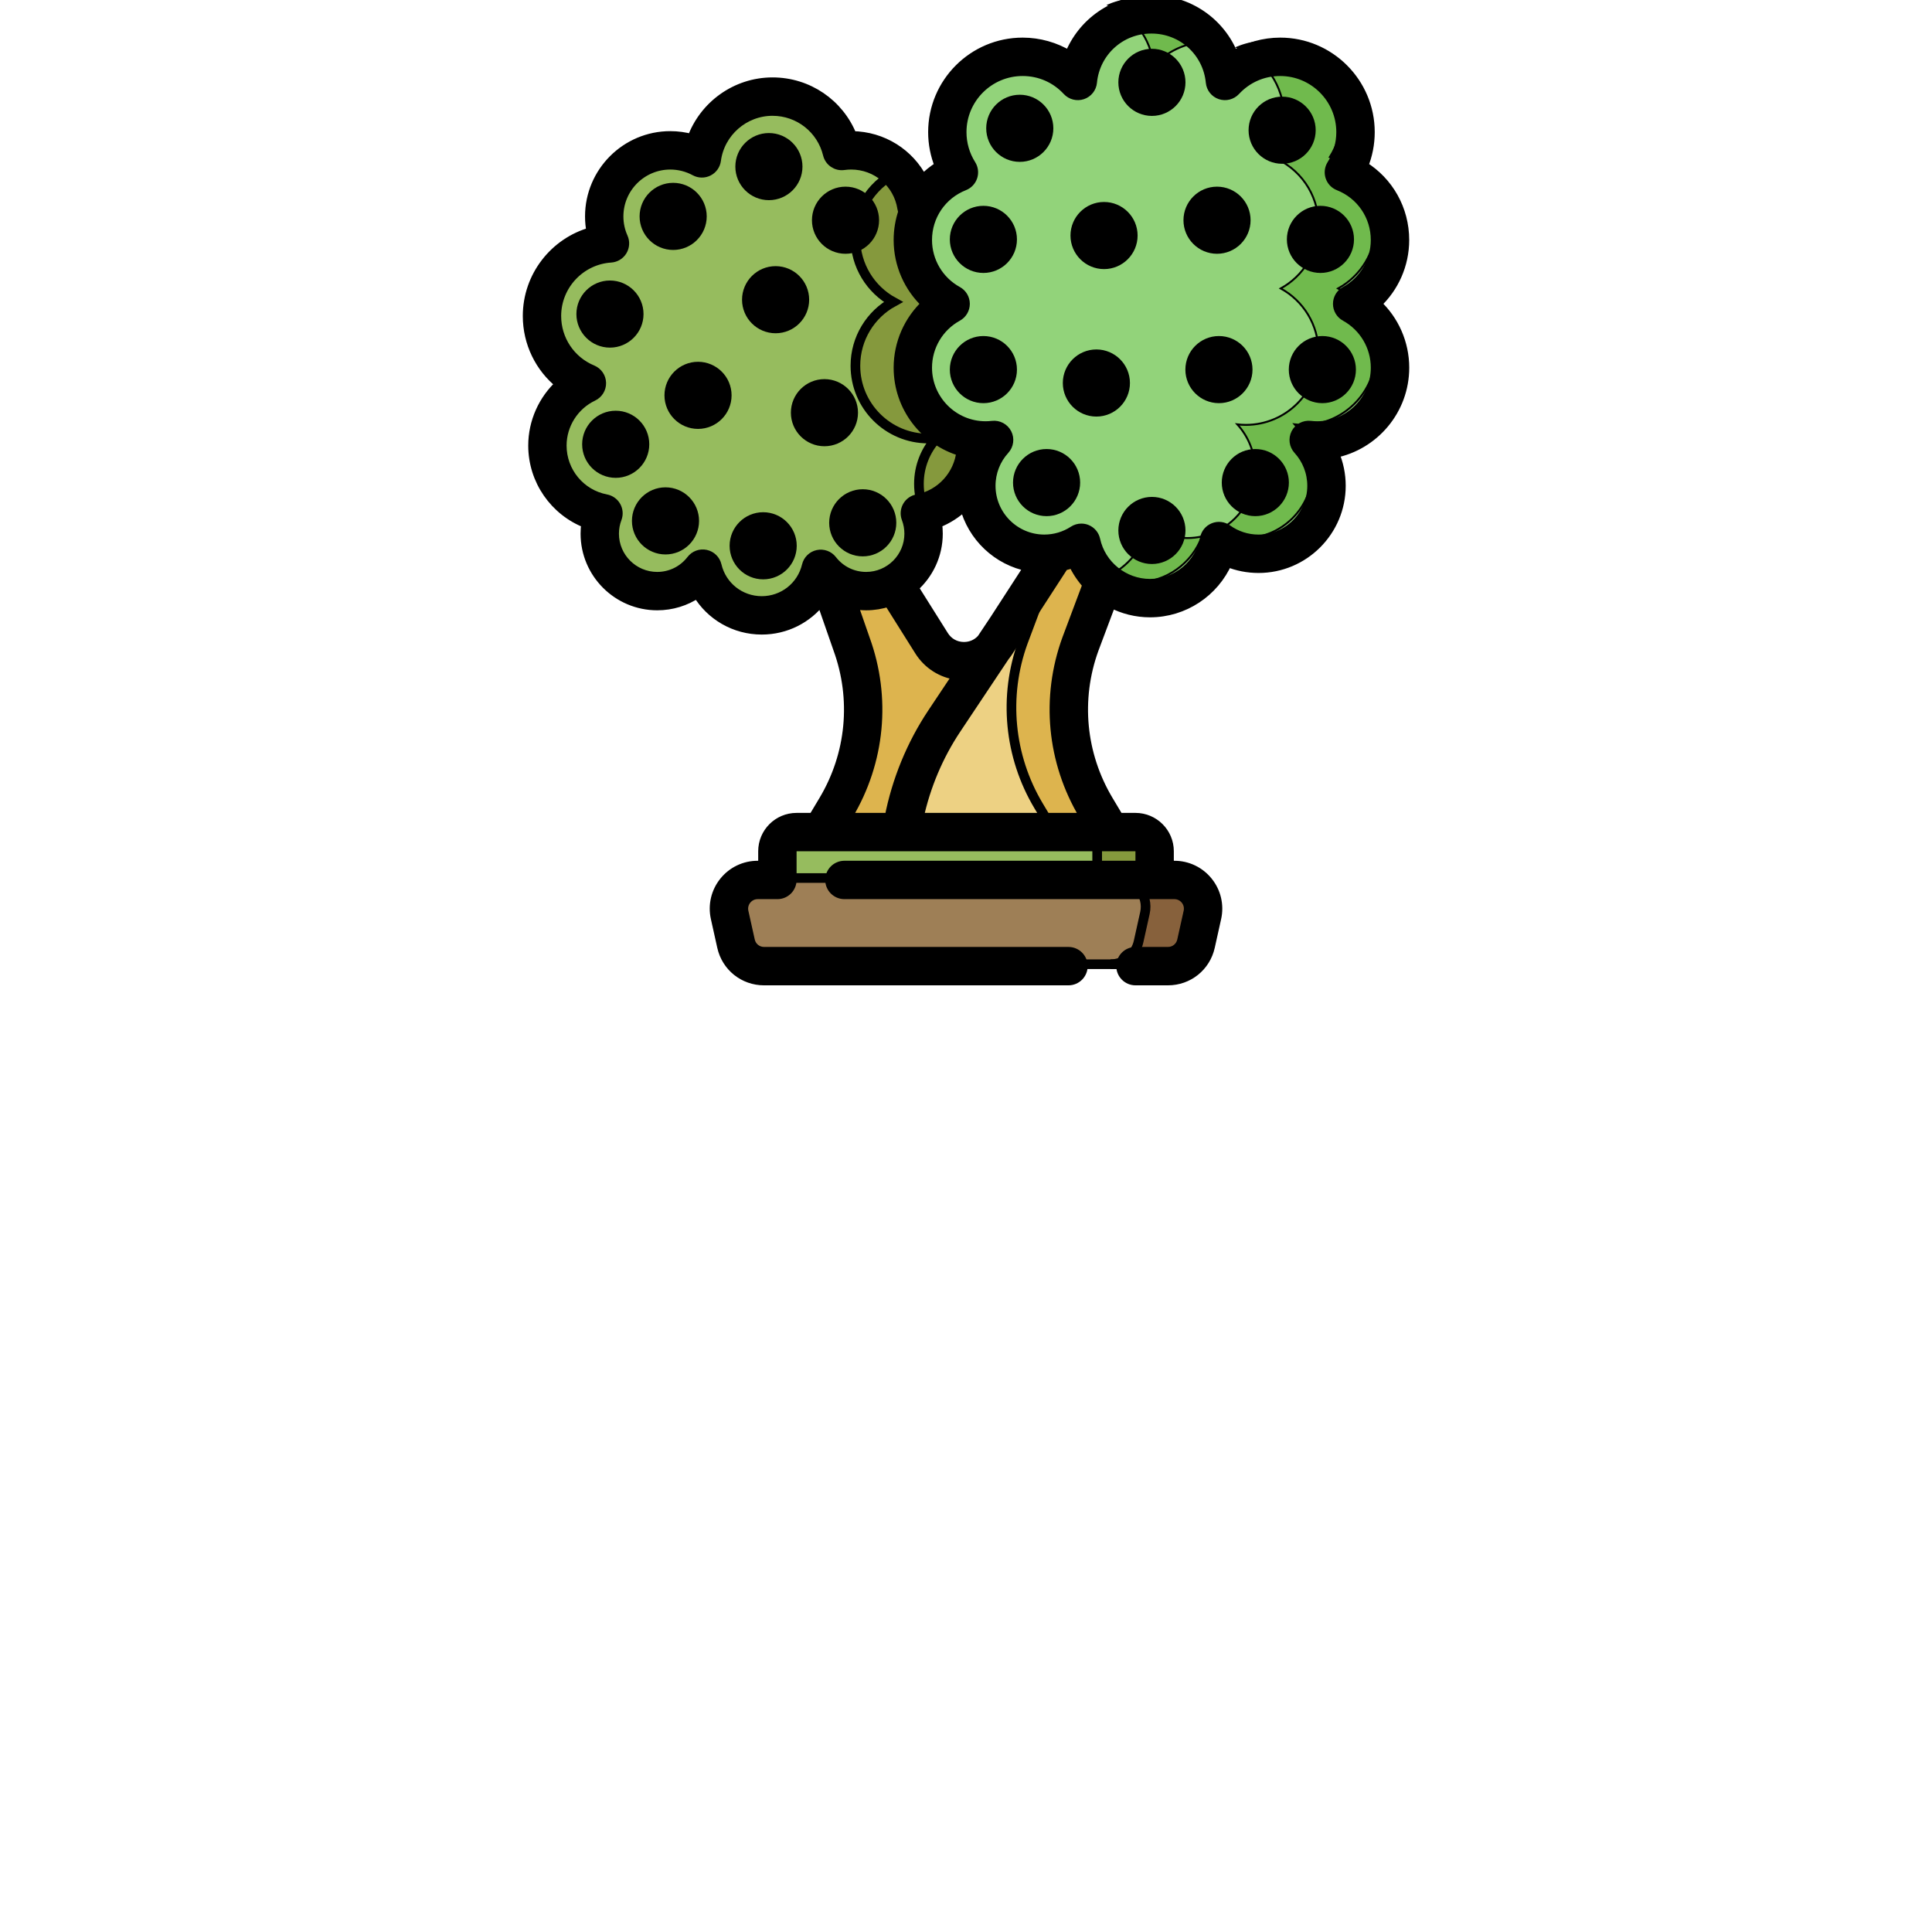 <svg width="200" height="200" xmlns="http://www.w3.org/2000/svg">
 <!-- Created with Method Draw - http://github.com/duopixel/Method-Draw/ -->

 <g id="Layer_1">
  <title>Layer 1</title>
  <g stroke="null" id="svg_44">
   <path stroke="null" d="m102.809,66.861c-1.695,1.996 -4.924,1.832 -6.37,-0.47l-4.914,-7.835l-6.344,-0.595l2.974,8.511c2.038,5.606 1.444,11.831 -1.618,16.95l-1.505,2.516l9.466,4.956l11.702,-24.165l-3.392,0.131l-0,-0zm0,0" fill="#ddb44e" id="svg_4"/>
   <path stroke="null" d="m111.844,66.472c-2.037,5.607 -1.443,11.831 1.618,16.95l1.505,2.516l-10.358,4.906l-11.284,-4.906c0.305,-2.056 0.834,-4.066 1.577,-5.993c0.743,-1.929 1.697,-3.774 2.851,-5.503l5.055,-7.581c0.002,-0.002 0.002,-0.004 0.004,-0.004c0.111,-0.133 0.218,-0.276 0.315,-0.426l1.09,-1.684l4.811,-7.426s1.412,-2.442 4.219,-1.78c2.809,0.66 1.784,2.84 1.784,2.84l-0.811,1.752l-2.377,6.338l-0,0zm0,0" fill="#edd183" id="svg_5"/>
   <path stroke="null" d="m119.526,94.859l0,-6.938c0,-1.095 -0.887,-1.982 -1.982,-1.982l-35.088,0c-1.095,0 -1.982,0.887 -1.982,1.982l0,6.938l39.053,0zm0,0" fill="#96bc5e" id="svg_6"/>
   <path stroke="null" d="m119.526,87.92l0,6.938l-5.947,0l0,-6.938c0,-1.094 -0.888,-1.982 -1.982,-1.982l5.947,0c1.094,0 1.982,0.888 1.982,1.982zm0,0" fill="#85993d" id="svg_7"/>
   <path stroke="null" d="m94.867,21.134c-0.513,-3.27 -3.343,-5.771 -6.756,-5.771c-0.33,0 -0.653,0.025 -0.97,0.07c-0.784,-3.232 -3.695,-5.631 -7.168,-5.631c-3.741,0 -6.83,2.785 -7.312,6.394c-0.972,-0.53 -2.087,-0.832 -3.272,-0.832c-3.777,0 -6.839,3.062 -6.839,6.839c0,0.996 0.214,1.941 0.596,2.793c-3.93,0.255 -7.039,3.521 -7.039,7.515c0,3.139 1.92,5.829 4.65,6.961c-2.417,1.143 -4.089,3.602 -4.089,6.454c0,3.486 2.5,6.386 5.805,7.01c-0.249,0.656 -0.386,1.366 -0.386,2.109c0,3.284 2.663,5.947 5.947,5.947c1.921,0 3.628,-0.911 4.715,-2.325c0.652,2.772 3.139,4.836 6.11,4.836c2.964,0 5.446,-2.055 6.104,-4.817c1.088,1.402 2.789,2.306 4.7,2.306c3.285,0 5.947,-2.662 5.947,-5.947c0,-0.743 -0.137,-1.453 -0.386,-2.109c3.304,-0.624 5.805,-3.524 5.805,-7.01c-2.203,-8.756 5.464,-19.106 -6.163,-24.792l-0,0zm0,0" fill="#96bc5e" id="svg_8"/>
   <path stroke="null" d="m101.028,45.927c0,3.322 -2.272,6.114 -5.346,6.904c-0.357,-0.843 -0.555,-1.769 -0.555,-2.741c0,-1.83 0.698,-3.496 1.839,-4.746c-0.289,0.033 -0.582,0.053 -0.882,0.053c-4.161,0 -7.533,-3.372 -7.533,-7.533c0,-2.849 1.582,-5.329 3.915,-6.607c-2.333,-1.281 -3.915,-3.761 -3.915,-6.61c0,-3.149 1.937,-5.848 4.685,-6.972c0.844,0.953 1.425,2.143 1.631,3.459c0.135,0.066 0.27,0.133 0.399,0.201c-0.492,0.999 -0.767,2.123 -0.767,3.312c0,2.849 1.582,5.329 3.915,6.61c-2.333,1.278 -3.915,3.758 -3.915,6.607c0,3.773 2.774,6.897 6.392,7.446c0.041,0.207 0.087,0.413 0.139,0.617l-0,0zm0,0" fill="#85993d" id="svg_9"/>
   <path stroke="null" d="m121.568,90.894c1.902,0 3.315,1.762 2.902,3.619l-0.661,2.974c-0.303,1.361 -1.509,2.329 -2.903,2.329l-41.815,0c-1.394,0 -2.6,-0.968 -2.903,-2.329l-0.661,-2.974c-0.413,-1.857 1,-3.619 2.902,-3.619l43.138,0l-0,0zm0,0" fill="#9e7f56" id="svg_10"/>
   <path stroke="null" d="m124.47,94.512l-0.661,2.974c-0.303,1.362 -1.508,2.329 -2.902,2.329l-5.947,0c1.393,0 2.599,-0.967 2.902,-2.329l0.583,-2.627l0.077,-0.347c0.412,-1.855 -1.001,-3.618 -2.902,-3.618l5.947,0c1.901,0 3.314,1.762 2.902,3.618l0,-0zm0,0" fill="#87613c" id="svg_11"/>
   <path stroke="null" d="m111.844,66.472c-2.037,5.607 -1.443,11.831 1.618,16.95l1.505,2.516l-5.947,0l-1.505,-2.516c-3.06,-5.119 -3.655,-11.343 -1.618,-16.95l2.377,-6.338l0.811,-1.752s0.301,-0.638 0.129,-1.33c0.466,-0.616 1.814,-2.034 4.035,-1.51c2.809,0.66 1.784,2.84 1.784,2.84l-0.811,1.752l-2.377,6.338zm0,0" fill="#ddb44e" id="svg_12"/>
   <path stroke="null" d="m139.979,31.256c2.332,-1.28 3.914,-3.76 3.914,-6.608c0,-3.186 -1.978,-5.907 -4.772,-7.009c0.761,-1.204 1.203,-2.629 1.203,-4.159c0,-4.306 -3.491,-7.797 -7.798,-7.797c-2.26,0 -4.295,0.963 -5.719,2.5c-0.372,-3.869 -3.63,-6.894 -7.596,-6.894c-0.005,0 -0.011,0.001 -0.016,0.001s-0.011,-0.001 -0.017,-0.001c-3.966,0 -7.224,3.026 -7.596,6.894c-1.424,-1.536 -3.458,-2.5 -5.719,-2.5c-4.306,0 -7.797,3.492 -7.797,7.798c0,1.529 0.442,2.955 1.203,4.159c-2.793,1.101 -4.771,3.823 -4.771,7.008c0,2.849 1.581,5.328 3.914,6.608c-2.333,1.28 -3.914,3.76 -3.914,6.608c0,4.161 3.372,7.533 7.533,7.533c0.299,0 0.592,-0.019 0.882,-0.053c-1.143,1.251 -1.841,2.916 -1.841,4.745c0,3.887 3.151,7.038 7.038,7.038c1.414,0 2.73,-0.418 3.832,-1.136c0.707,3.274 3.618,5.729 7.104,5.729c3.549,0 6.502,-2.544 7.14,-5.908c1.153,0.827 2.566,1.315 4.093,1.315c3.887,0 7.038,-3.151 7.038,-7.038c0,-1.828 -0.698,-3.493 -1.841,-4.745c0.29,0.034 0.584,0.053 0.883,0.053c4.16,0 7.533,-3.372 7.533,-7.533c0,-2.848 -1.582,-5.327 -3.914,-6.607l-0,-0zm0,0" fill="#92d37a" id="svg_13"/>
   <g stroke="null" fill="#70ba4d" id="svg_14" transform="matrix(0.198,0,0,0.198,-1055.563,-1113.57) ">
    <path stroke="null" d="m5959.547,5904.551c-5.152,14.008 -18.602,24.008 -34.41,24.008c-5.34,0 -10.422,-1.137 -15,-3.207c10.758,-4.82 18.758,-14.68 21.02,-26.59c5.82,4.168 12.938,6.641 20.648,6.641c2.66,0 5.25,-0.293 7.742,-0.852zm0,0" id="svg_15"/>
    <path stroke="null" d="m5960.875,5645.969c-10.488,0.59 -19.879,5.301 -26.59,12.531c-1.379,-14.348 -10.641,-26.41 -23.398,-31.77c4.59,-1.93 9.629,-3 14.918,-3l0.172,0c15.449,0 28.77,9.102 34.898,22.238zm0,0" id="svg_16"/>
    <path stroke="null" d="m6050.476,5808.231c0,20.988 -17.02,38 -38,38c-1.512,0 -2.992,-0.102 -4.449,-0.27c5.758,6.309 9.277,14.711 9.277,23.941c0,19.598 -15.891,35.5 -35.5,35.5c-5.359,0 -10.438,-1.191 -14.988,-3.32c12.109,-5.66 20.488,-17.941 20.488,-32.18c0,-9.23 -3.52,-17.633 -9.277,-23.941c1.457,0.168 2.938,0.27 4.449,0.27c20.98,0 38,-17.012 38,-38c0,-14.371 -7.98,-26.879 -19.75,-33.328c11.77,-6.461 19.75,-18.973 19.75,-33.344c0,-16.059 -9.98,-29.789 -24.07,-35.348c3.84,-6.07 6.07,-13.262 6.07,-20.98c0,-16.41 -10.051,-30.48 -24.352,-36.371c4.621,-1.91 9.691,-2.957 15.012,-2.957c21.73,0 39.34,17.609 39.34,39.328c0,7.719 -2.23,14.91 -6.07,20.98c14.09,5.559 24.07,19.289 24.07,35.348c0,14.371 -7.98,26.883 -19.75,33.344c11.77,6.449 19.75,18.957 19.75,33.328zm0,0" id="svg_17"/>
   </g>
   <path stroke="null" d="m142.5,31.455c1.813,-1.686 2.88,-4.069 2.88,-6.609c0,-3.177 -1.628,-6.038 -4.255,-7.662c0.452,-1.107 0.687,-2.296 0.687,-3.506c0,-5.119 -4.165,-9.284 -9.284,-9.284c-1.714,0 -3.387,0.481 -4.831,1.36c-1.337,-3.407 -4.639,-5.754 -8.483,-5.754c-0.01,0 -0.023,0 -0.033,0c-3.846,0 -7.146,2.347 -8.484,5.754c-1.443,-0.88 -3.117,-1.36 -4.831,-1.36c-5.119,0 -9.284,4.165 -9.284,9.284c0,1.21 0.235,2.398 0.687,3.506c-0.644,0.399 -1.228,0.873 -1.743,1.406c-1.374,-2.694 -4.144,-4.481 -7.323,-4.515c-1.328,-3.329 -4.553,-5.562 -8.229,-5.562c-3.788,0 -7.102,2.422 -8.343,5.869c-0.727,-0.203 -1.482,-0.307 -2.241,-0.307c-4.591,0 -8.326,3.735 -8.326,8.326c0,0.549 0.053,1.09 0.158,1.62c-3.819,1.063 -6.601,4.58 -6.601,8.689c0,2.794 1.273,5.361 3.379,7.043c-1.761,1.612 -2.817,3.922 -2.817,6.372c0,3.605 2.236,6.771 5.497,8.038c-0.052,0.356 -0.078,0.717 -0.078,1.081c0,4.099 3.334,7.434 7.434,7.434c1.51,0 2.946,-0.447 4.156,-1.266c1.368,2.301 3.864,3.777 6.668,3.777c2.482,0 4.723,-1.16 6.155,-3.024l1.738,4.995c0.002,0.006 0.005,0.012 0.007,0.019c1.894,5.208 1.348,10.923 -1.496,15.68l-1.072,1.792l-1.734,0c-1.913,0 -3.469,1.556 -3.469,3.468l0,1.487l-0.555,0c-1.36,0 -2.628,0.609 -3.479,1.67c-0.851,1.061 -1.17,2.431 -0.875,3.759l0.661,2.974c0.457,2.056 2.247,3.492 4.354,3.492l31.513,0c0.821,0 1.487,-0.665 1.487,-1.487s-0.666,-1.487 -1.487,-1.487l-31.513,0c-0.702,0 -1.299,-0.479 -1.451,-1.164l-0.661,-2.974c-0.098,-0.443 0.009,-0.899 0.292,-1.253c0.283,-0.354 0.706,-0.557 1.159,-0.557l2.042,0c0.822,0 1.487,-0.665 1.487,-1.487l0,-2.974c0,-0.273 0.222,-0.495 0.496,-0.495l2.572,0l0.003,0l0.003,0l32.509,0c0.273,0 0.496,0.221 0.496,0.495l0,1.487l-30.628,0c-0.821,0 -1.487,0.666 -1.487,1.487c0,0.822 0.666,1.487 1.487,1.487l34.156,0c0.454,0 0.877,0.203 1.16,0.557c0.283,0.354 0.39,0.81 0.291,1.253l-0.661,2.974c-0.153,0.685 -0.749,1.164 -1.451,1.164l-3.364,0c-0.821,0 -1.487,0.665 -1.487,1.487s0.666,1.487 1.487,1.487l3.364,0c2.106,0 3.897,-1.436 4.354,-3.492l0.661,-2.974c0.295,-1.328 -0.024,-2.698 -0.875,-3.759c-0.85,-1.061 -2.119,-1.67 -3.479,-1.67l-0.555,0l0,-1.487c0,-1.913 -1.556,-3.468 -3.469,-3.468l-1.733,0l-1.072,-1.792c-2.845,-4.756 -3.39,-10.471 -1.502,-15.666l1.793,-4.776c1.215,0.633 2.586,0.988 4.018,0.988c3.525,0 6.64,-2.108 8.013,-5.222c1.014,0.415 2.102,0.63 3.221,0.63c4.7,0 8.524,-3.824 8.524,-8.524c0,-1.174 -0.239,-2.32 -0.695,-3.376c4.139,-0.817 7.271,-4.474 7.271,-8.85c0,-2.539 -1.068,-4.923 -2.881,-6.608l-0,0zm-56.363,26.519c-0.351,-0.452 -0.93,-0.662 -1.489,-0.542c-0.559,0.121 -1,0.552 -1.132,1.109c-0.516,2.164 -2.432,3.674 -4.659,3.674c-2.234,0 -4.151,-1.517 -4.662,-3.689c-0.132,-0.558 -0.573,-0.992 -1.134,-1.113c-0.561,-0.122 -1.142,0.092 -1.492,0.547c-0.853,1.109 -2.142,1.745 -3.537,1.745c-2.459,0 -4.46,-2.001 -4.46,-4.46c0,-0.543 0.098,-1.075 0.29,-1.581c0.156,-0.411 0.122,-0.87 -0.094,-1.254c-0.214,-0.383 -0.589,-0.652 -1.021,-0.734c-2.662,-0.503 -4.594,-2.837 -4.594,-5.549c0,-2.174 1.271,-4.179 3.238,-5.109c0.531,-0.252 0.865,-0.793 0.85,-1.381c-0.014,-0.588 -0.374,-1.112 -0.917,-1.337c-2.267,-0.941 -3.733,-3.134 -3.733,-5.588c0,-3.177 2.481,-5.826 5.648,-6.032c0.486,-0.032 0.926,-0.299 1.178,-0.716c0.251,-0.417 0.282,-0.931 0.083,-1.375c-0.31,-0.691 -0.466,-1.426 -0.466,-2.185c0,-2.952 2.401,-5.353 5.353,-5.353c0.894,0 1.78,0.225 2.559,0.65c0.43,0.235 0.948,0.242 1.385,0.021c0.438,-0.221 0.737,-0.644 0.801,-1.13c0.389,-2.909 2.899,-5.104 5.838,-5.104c2.727,0 5.081,1.849 5.724,4.496c0.18,0.743 0.895,1.228 1.653,1.121c0.257,-0.036 0.513,-0.054 0.761,-0.054c2.653,0 4.877,1.898 5.287,4.514c0.019,0.122 0.054,0.238 0.1,0.347c-0.316,0.926 -0.486,1.914 -0.486,2.936c0,2.539 1.067,4.922 2.881,6.608c-1.814,1.686 -2.881,4.069 -2.881,6.608c0,4.099 2.748,7.567 6.498,8.661c-0.26,2.451 -2.098,4.485 -4.561,4.95c-0.432,0.082 -0.806,0.351 -1.021,0.735c-0.215,0.383 -0.249,0.843 -0.093,1.254c0.191,0.506 0.289,1.038 0.289,1.581c0,2.459 -2.001,4.46 -4.46,4.46c-1.388,0 -2.672,-0.631 -3.526,-1.731l-0,0zm10.881,-3.811c1.066,-0.414 2.02,-1.031 2.825,-1.8c0.802,3.195 3.413,5.678 6.675,6.297l-3.544,5.47l-1.336,2.003c-0.469,0.53 -1.127,0.827 -1.858,0.825c-0.864,-0.005 -1.624,-0.427 -2.084,-1.16l-3.128,-4.977c1.549,-1.363 2.528,-3.358 2.528,-5.579c0,-0.363 -0.026,-0.724 -0.079,-1.08zm-9.365,30.487l0.159,-0.266c3.304,-5.524 3.939,-12.162 1.743,-18.211l-1.261,-3.625c0.447,0.083 0.904,0.13 1.369,0.13c0.812,0 1.593,-0.133 2.325,-0.375l3.191,5.078c0.884,1.406 2.332,2.314 3.954,2.51l-2.617,3.923c-2.174,3.261 -3.696,6.983 -4.443,10.835l-4.42,0l0,0.001l0,0zm22.794,-18.488c-2.202,6.053 -1.567,12.695 1.738,18.222l0.159,0.266l-17.236,0c0.706,-3.266 2.031,-6.412 3.881,-9.186l5.022,-7.53c0.129,-0.158 0.251,-0.322 0.362,-0.496l5.746,-8.867c0.325,-0.079 0.647,-0.175 0.961,-0.292c0.379,0.825 0.883,1.578 1.484,2.239l-2.117,5.644l0,0zm28.816,-33.404c1.938,1.064 3.142,3.096 3.142,5.305c0,3.334 -2.713,6.046 -6.046,6.046c-0.228,0 -0.461,-0.014 -0.711,-0.043c-0.616,-0.069 -1.212,0.247 -1.495,0.799c-0.283,0.553 -0.193,1.223 0.225,1.68c0.936,1.025 1.452,2.354 1.452,3.743c0,3.06 -2.49,5.551 -5.551,5.551c-1.165,0 -2.281,-0.359 -3.228,-1.037c-0.412,-0.296 -0.946,-0.361 -1.419,-0.172c-0.471,0.189 -0.813,0.605 -0.908,1.103c-0.517,2.722 -2.905,4.697 -5.679,4.697c-2.704,0 -5.081,-1.916 -5.651,-4.556c-0.103,-0.478 -0.434,-0.874 -0.887,-1.061c-0.182,-0.075 -0.375,-0.112 -0.566,-0.112c-0.284,0 -0.566,0.081 -0.812,0.241c-0.9,0.586 -1.945,0.896 -3.021,0.896c-3.061,0 -5.551,-2.49 -5.551,-5.551c0,-1.388 0.515,-2.717 1.451,-3.742c0.418,-0.458 0.509,-1.128 0.226,-1.68c-0.283,-0.553 -0.879,-0.869 -1.495,-0.8c-0.249,0.029 -0.482,0.043 -0.711,0.043c-3.334,0 -6.046,-2.713 -6.046,-6.046c0,-2.208 1.204,-4.241 3.143,-5.305c0.475,-0.261 0.771,-0.76 0.771,-1.303s-0.296,-1.042 -0.771,-1.303c-1.939,-1.064 -3.143,-3.097 -3.143,-5.305c0,-2.5 1.503,-4.708 3.83,-5.626c0.412,-0.162 0.73,-0.5 0.868,-0.921c0.137,-0.421 0.08,-0.882 -0.157,-1.256c-0.637,-1.007 -0.973,-2.171 -0.973,-3.365c0,-3.479 2.831,-6.31 6.31,-6.31c1.776,0 3.42,0.719 4.629,2.023c0.398,0.429 1.011,0.585 1.566,0.398c0.555,-0.188 0.948,-0.684 1.004,-1.267c0.303,-3.158 2.923,-5.54 6.098,-5.549c0.02,0.001 0.04,0.001 0.066,0c3.177,0.008 5.798,2.391 6.101,5.549c0.056,0.583 0.449,1.079 1.004,1.267c0.556,0.187 1.169,0.031 1.567,-0.398c1.21,-1.305 2.854,-2.023 4.629,-2.023c3.479,0 6.31,2.831 6.31,6.31c0,1.194 -0.336,2.358 -0.973,3.365c-0.236,0.374 -0.293,0.835 -0.156,1.256c0.138,0.42 0.456,0.759 0.868,0.921c2.326,0.918 3.83,3.126 3.83,5.626c0,2.208 -1.204,4.241 -3.143,5.305c-0.475,0.261 -0.771,0.76 -0.771,1.303s0.296,1.042 0.772,1.303l0,0zm0,0" id="svg_18"/>
   <path stroke="null" d="m101.8,21.807c-1.639,0 -2.974,1.334 -2.974,2.974s1.334,2.974 2.974,2.974s2.974,-1.334 2.974,-2.974s-1.333,-2.974 -2.974,-2.974zm0,0" id="svg_19"/>
   <path stroke="null" d="m136.691,21.807c-1.639,0 -2.974,1.334 -2.974,2.974s1.334,2.974 2.974,2.974s2.974,-1.334 2.974,-2.974s-1.333,-2.974 -2.974,-2.974zm0,0" id="svg_20"/>
   <path stroke="null" d="m119.246,5.551c-1.639,0 -2.974,1.334 -2.974,2.974s1.334,2.974 2.974,2.974s2.974,-1.334 2.974,-2.974s-1.333,-2.974 -2.974,-2.974zm0,0" id="svg_21"/>
   <path stroke="null" d="m105.567,16.256c1.639,0 2.974,-1.334 2.974,-2.974s-1.334,-2.974 -2.974,-2.974s-2.974,1.334 -2.974,2.974s1.334,2.974 2.974,2.974zm0,0" id="svg_22"/>
   <path stroke="null" d="m132.726,16.454c1.639,0 2.974,-1.334 2.974,-2.974s-1.334,-2.974 -2.974,-2.974s-2.974,1.334 -2.974,2.974s1.334,2.974 2.974,2.974zm0,0" id="svg_23"/>
   <path stroke="null" d="m133.916,38.261c0,1.639 1.334,2.974 2.974,2.974s2.974,-1.334 2.974,-2.974s-1.334,-2.974 -2.974,-2.974s-2.974,1.334 -2.974,2.974zm0,0" id="svg_24"/>
   <path stroke="null" d="m129.951,46.983c-1.639,0 -2.974,1.334 -2.974,2.974s1.334,2.974 2.974,2.974s2.974,-1.334 2.974,-2.974s-1.333,-2.974 -2.974,-2.974zm0,0" id="svg_25"/>
   <path stroke="null" d="m119.246,51.939c-1.639,0 -2.974,1.334 -2.974,2.974s1.334,2.974 2.974,2.974s2.974,-1.334 2.974,-2.974s-1.333,-2.974 -2.974,-2.974zm0,0" id="svg_26"/>
   <path stroke="null" d="m101.8,35.287c-1.639,0 -2.974,1.334 -2.974,2.974s1.334,2.974 2.974,2.974s2.974,-1.334 2.974,-2.974s-1.333,-2.974 -2.974,-2.974zm0,0" id="svg_27"/>
   <path stroke="null" d="m108.342,46.983c-1.639,0 -2.974,1.334 -2.974,2.974s1.334,2.974 2.974,2.974s2.974,-1.334 2.974,-2.974s-1.333,-2.974 -2.974,-2.974zm0,0" id="svg_28"/>
   <path stroke="null" d="m114.29,27.357c1.639,0 2.974,-1.334 2.974,-2.974s-1.334,-2.974 -2.974,-2.974s-2.974,1.334 -2.974,2.974s1.334,2.974 2.974,2.974zm0,0" id="svg_29"/>
   <path stroke="null" d="m125.986,25.771c1.639,0 2.974,-1.334 2.974,-2.974s-1.334,-2.974 -2.974,-2.974s-2.974,1.334 -2.974,2.974s1.334,2.974 2.974,2.974zm0,0" id="svg_30"/>
   <path stroke="null" d="m129.158,38.261c0,-1.639 -1.334,-2.974 -2.974,-2.974s-2.974,1.334 -2.974,2.974s1.334,2.974 2.974,2.974s2.974,-1.334 2.974,-2.974zm0,0" id="svg_31"/>
   <path stroke="null" d="m113.497,36.675c-1.639,0 -2.974,1.334 -2.974,2.974s1.334,2.974 2.974,2.974s2.974,-1.334 2.974,-2.974s-1.333,-2.974 -2.974,-2.974zm0,0" id="svg_32"/>
   <path stroke="null" d="m79.597,20.221c1.639,0 2.974,-1.334 2.974,-2.974s-1.334,-2.974 -2.974,-2.974s-2.974,1.334 -2.974,2.974s1.334,2.974 2.974,2.974zm0,0" id="svg_33"/>
   <path stroke="null" d="m66.117,32.512c0,-1.639 -1.334,-2.974 -2.974,-2.974s-2.974,1.334 -2.974,2.974s1.334,2.974 2.974,2.974s2.974,-1.334 2.974,-2.974zm0,0" id="svg_34"/>
   <path stroke="null" d="m69.685,25.375c1.639,0 2.974,-1.334 2.974,-2.974s-1.334,-2.974 -2.974,-2.974s-2.974,1.334 -2.974,2.974s1.334,2.974 2.974,2.974zm0,0" id="svg_35"/>
   <path stroke="null" d="m63.738,43.018c-1.639,0 -2.974,1.334 -2.974,2.974s1.334,2.974 2.974,2.974s2.974,-1.334 2.974,-2.974s-1.334,-2.974 -2.974,-2.974zm0,0" id="svg_36"/>
   <path stroke="null" d="m79.003,53.525c-1.639,0 -2.974,1.334 -2.974,2.974s1.334,2.974 2.974,2.974s2.974,-1.334 2.974,-2.974s-1.334,-2.974 -2.974,-2.974zm0,0" id="svg_37"/>
   <path stroke="null" d="m68.892,50.948c-1.639,0 -2.974,1.334 -2.974,2.974s1.334,2.974 2.974,2.974s2.974,-1.334 2.974,-2.974s-1.334,-2.974 -2.974,-2.974zm0,0" id="svg_38"/>
   <path stroke="null" d="m92.285,54.12c0,-1.639 -1.334,-2.974 -2.974,-2.974s-2.974,1.334 -2.974,2.974s1.334,2.974 2.974,2.974s2.974,-1.334 2.974,-2.974zm0,0" id="svg_39"/>
   <path stroke="null" d="m87.527,25.771c1.639,0 2.974,-1.334 2.974,-2.974s-1.334,-2.974 -2.974,-2.974s-2.974,1.334 -2.974,2.974s1.334,2.974 2.974,2.974zm0,0" id="svg_40"/>
   <path stroke="null" d="m72.259,37.952c-1.639,0 -2.974,1.334 -2.974,2.974c0,1.64 1.334,2.974 2.974,2.974s2.974,-1.333 2.974,-2.974c0,-1.639 -1.334,-2.974 -2.974,-2.974zm0,0" id="svg_41"/>
   <path stroke="null" d="m88.32,42.721c0,-1.639 -1.334,-2.974 -2.974,-2.974s-2.974,1.334 -2.974,2.974s1.334,2.974 2.974,2.974s2.974,-1.334 2.974,-2.974zm0,0" id="svg_42"/>
   <path stroke="null" d="m83.264,31.025c0,-1.639 -1.333,-2.974 -2.974,-2.974c-1.639,0 -2.974,1.334 -2.974,2.974s1.334,2.974 2.974,2.974c1.64,0 2.974,-1.334 2.974,-2.974zm0,0" id="svg_43"/>
  </g>
 </g>
</svg>